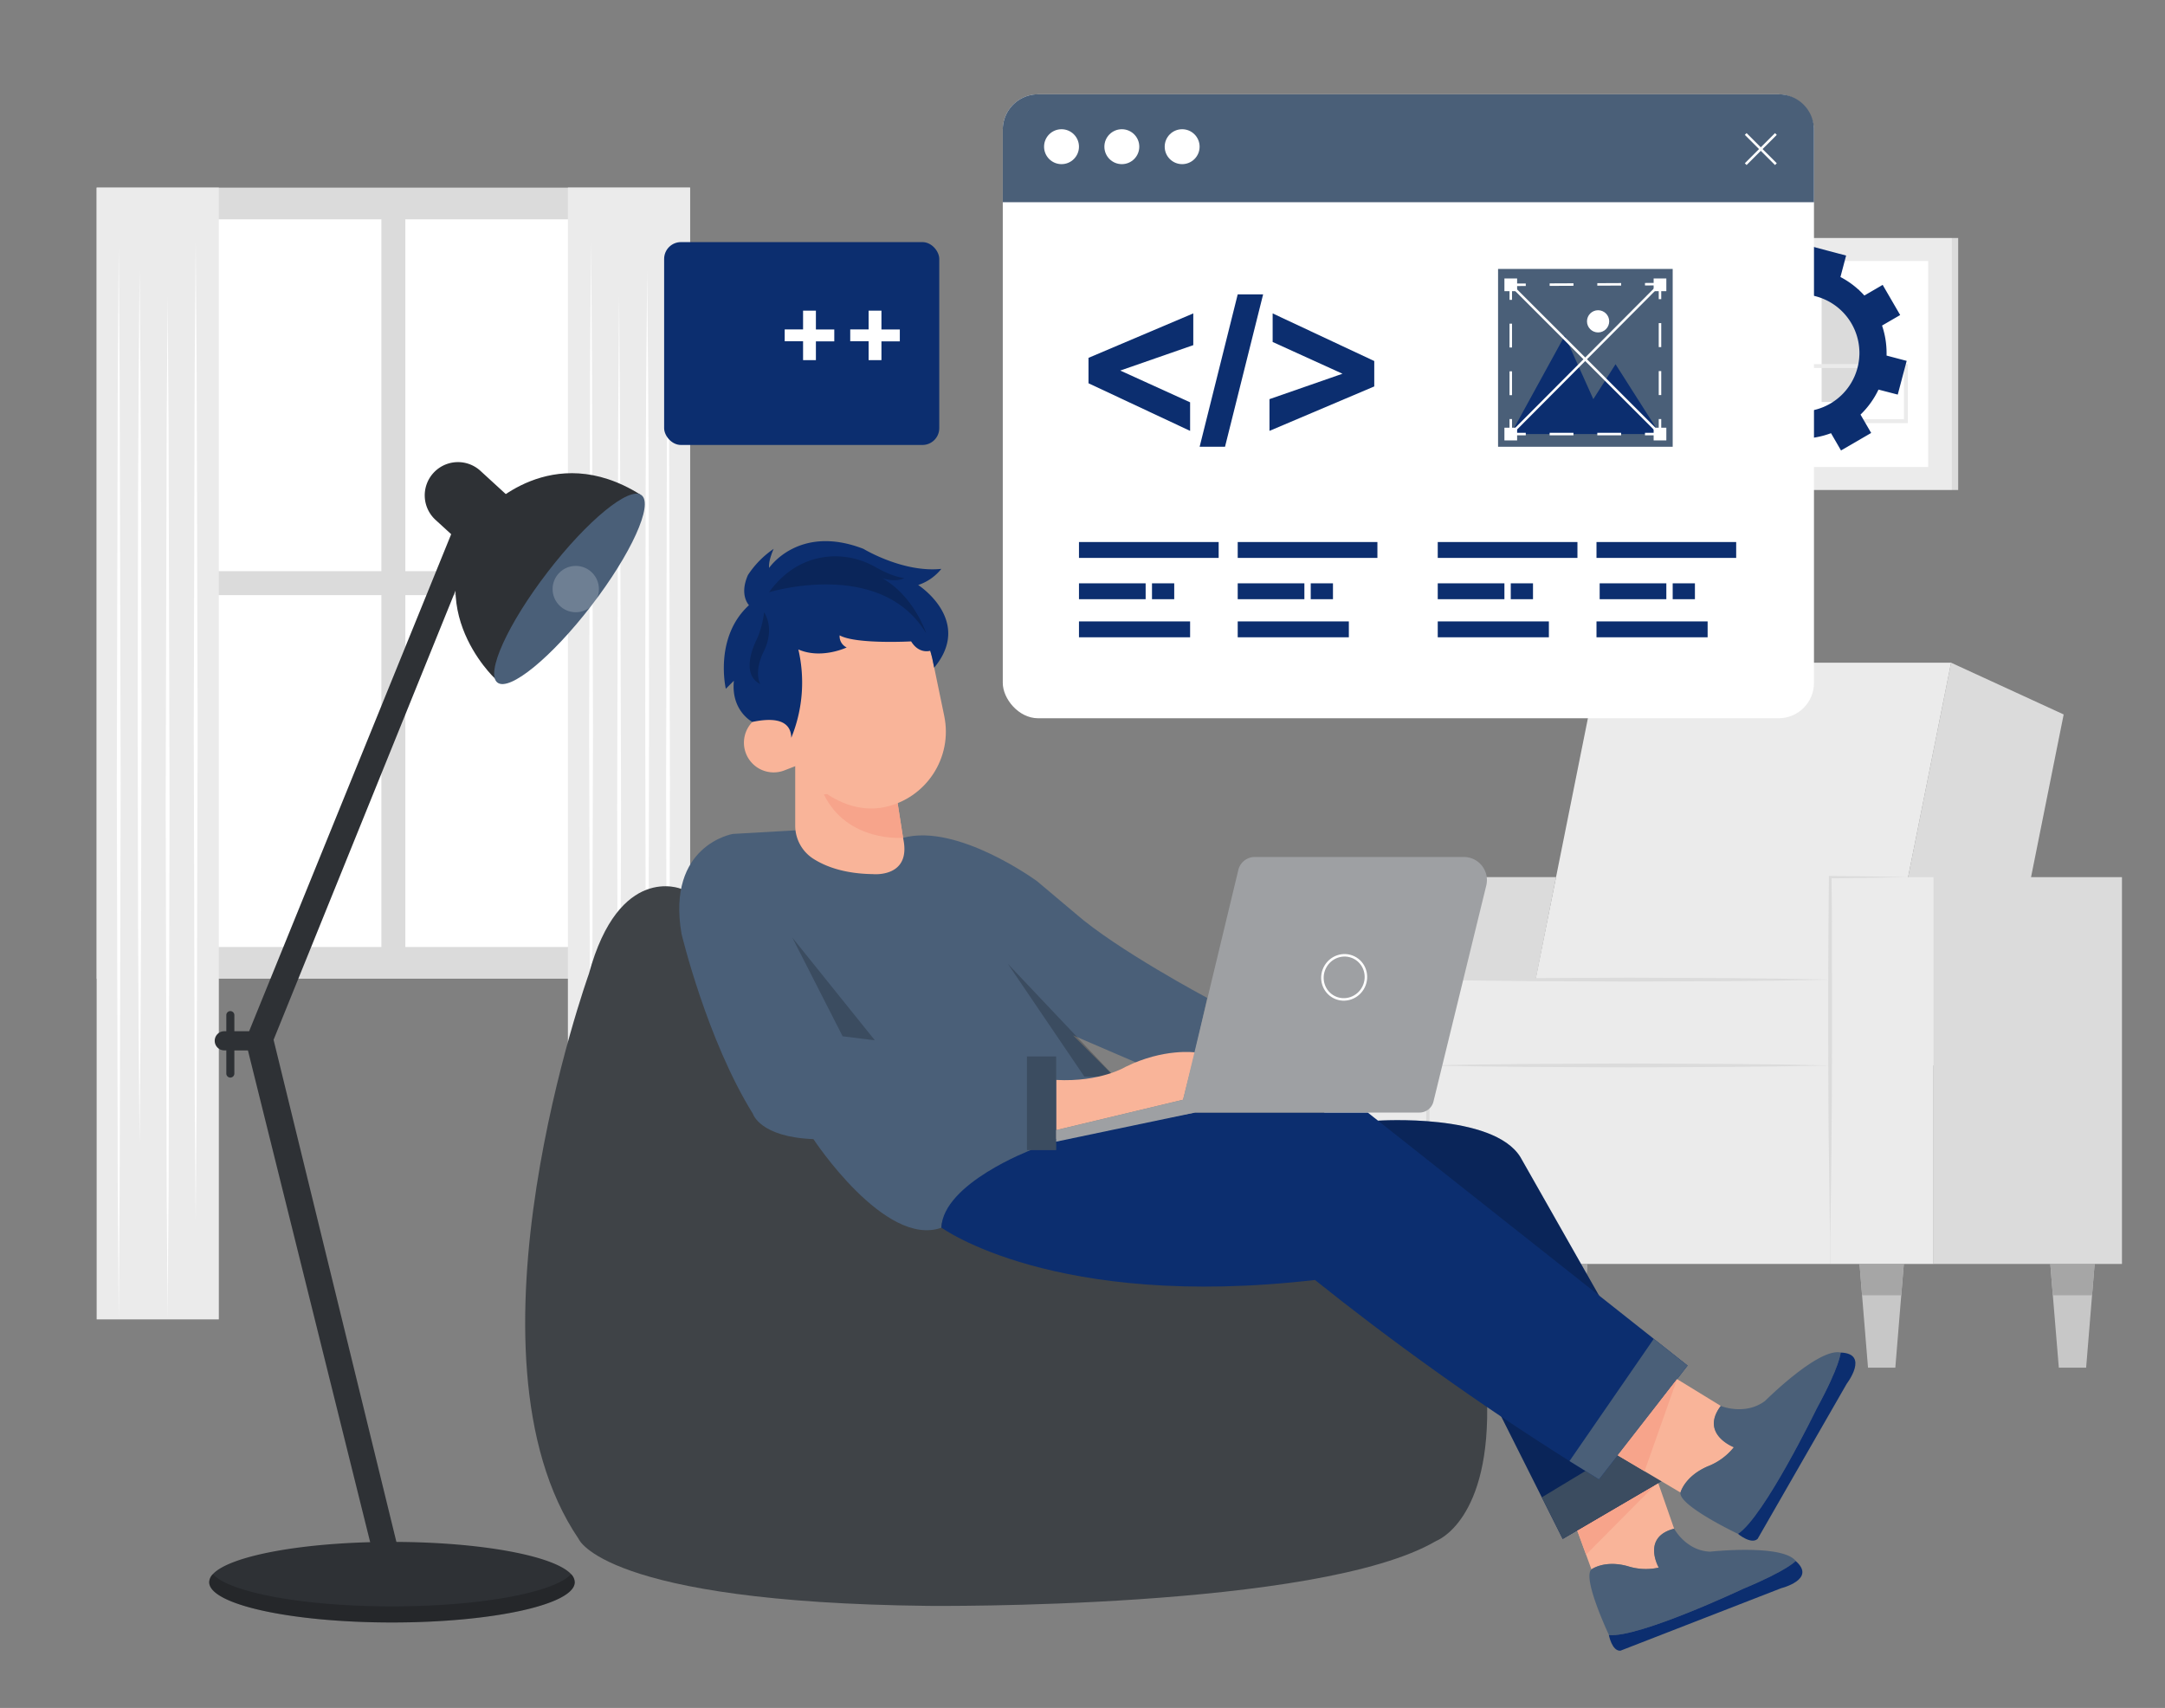  <!DOCTYPE svg PUBLIC "-//W3C//DTD SVG 1.1//EN" "http://www.w3.org/Graphics/SVG/1.1/DTD/svg11.dtd">

<svg xmlns="http://www.w3.org/2000/svg" width="865.76" height="682.89" viewBox="0 0 865.76 682.89">

<rect x="0" y="0" width="865.76" height="682.89" fill="#808080" stroke="none"/>

<defs>

<style xmlns="http://www.w3.org/1999/xhtml">*, ::after, ::before { box-sizing: border-box; }
img, svg { vertical-align: middle; }
</style>

<style xmlns="http://www.w3.org/1999/xhtml">*, body, html { -webkit-font-smoothing: antialiased; }
img, svg { max-width: 100%; }
</style>

</defs>

<polygon points="747.92 426 797.09 426 825.24 285.66 780.22 264.97 747.92 426" fill="#dbdbdb"/>

<polygon points="607.14 426 747.92 426 780.22 264.97 639.44 264.97 607.14 426" fill="#ebebeb"/>

<rect x="773.17" y="350.71" width="75.38" height="154.66" fill="#dbdbdb"/>

<polygon points="570.98 505.37 591.57 505.37 622.25 350.7 570.98 350.7 570.98 505.37" fill="#dbdbdb"/>

<rect x="731.76" y="350.71" width="41.42" height="154.66" fill="#ebebeb"/>

<rect x="529.56" y="350.71" width="41.42" height="154.66" fill="#ebebeb"/>

<rect x="570.96" y="425.99" width="160.78" height="79.37" fill="#ebebeb"/>

<rect x="570.96" y="391.7" width="160.78" height="34.63" fill="#ebebeb"/>

<path d="M763.1,350.7l-15.63-.28-15.65-.19h-.46v.48l-.17,18.12-.08,18.09c0,12.07-.08,24.13,0,36.2s0,24.13.22,36.19.26,24.13.51,36.2q.39-18.11.53-36.2c.15-12.06.17-24.13.21-36.19s0-24.13,0-36.2V368.83l-.17-18.12-.48.48,15.65-.2Z" fill="#dbdbdb"/>

<path d="M571,350.7c-.33,12.11-.48,24.22-.61,36.33l-.18,36.34.18,36.33.22,18.18L571,496l.37-18.15.22-18.18.18-36.33L571.57,387C571.44,374.92,571.29,362.81,571,350.7Z" fill="#dbdbdb"/>

<path d="M571,426c13.4.31,26.79.47,40.19.59l40.2.19,40.18-.19,20.16-.22,20.16-.37-20.16-.39-20.16-.21-40.1-.19-40.32.2C597.77,425.52,584.38,425.68,571,426Z" fill="#dbdbdb"/>

<path d="M571,391.68c13.4.33,26.79.48,40.19.61l40.2.17,40.18-.17,20.16-.22,20.16-.39-20.16-.38-20.16-.22-40.1-.17-40.2.18C597.77,391.3,584.38,391.3,571,391.68Z" fill="#dbdbdb"/>

<polygon points="819.89 505.35 820.91 517.88 823.3 546.84 834.22 546.84 836.59 517.88 837.62 505.35 819.89 505.35" fill="#c7c7c7"/>

<polygon points="837.62 505.35 819.89 505.35 820.91 517.88 836.59 517.88 837.62 505.35" fill="#a6a6a6"/>

<polygon points="743.61 505.35 744.62 517.88 747 546.84 757.92 546.84 760.29 517.88 761.32 505.35 743.61 505.35" fill="#c7c7c7"/>

<polygon points="761.32 505.35 743.61 505.35 744.62 517.88 760.29 517.88 761.32 505.35" fill="#a6a6a6"/>

<polygon points="617.05 505.35 618.07 517.88 620.45 546.84 631.36 546.84 633.75 517.88 634.78 505.35 617.05 505.35" fill="#c7c7c7"/>

<polygon points="634.78 505.35 617.05 505.35 618.07 517.88 633.75 517.88 634.78 505.35" fill="#a6a6a6"/>

<polygon points="540.74 505.35 541.76 517.88 544.15 546.84 555.05 546.84 557.44 517.88 558.46 505.35 540.74 505.35" fill="#c7c7c7"/>

<polygon points="540.74 505.35 541.76 517.88 557.44 517.88 558.46 505.35 540.74 505.35" fill="#a6a6a6"/>

<rect x="38.65" y="75.02" width="237.3" height="316.29" fill="#dbdbdb"/>

<rect x="49.9" y="87.69" width="102.61" height="140.68" fill="#fff"/>

<rect x="162.09" y="87.69" width="102.61" height="140.68" fill="#fff"/>

<rect x="49.9" y="237.95" width="102.61" height="140.68" fill="#fff"/>

<rect x="162.09" y="237.95" width="102.61" height="140.68" fill="#fff"/>

<rect x="38.65" y="75.02" width="48.86" height="452.51" fill="#ebebeb"/>

<polygon points="78.26 96.52 78.63 145.45 78.77 194.38 79.03 292.23 78.77 390.08 78.63 439.01 78.26 487.94 77.87 439.01 77.73 390.08 77.48 292.23 77.73 194.38 77.87 145.45 78.26 96.52" fill="#fff"/>

<polygon points="55.82 107.88 56.19 151.56 56.41 195.25 56.59 282.62 56.41 370 56.19 413.69 55.82 457.37 55.43 413.69 55.22 370 55.04 282.62 55.23 195.25 55.45 151.56 55.82 107.88" fill="#fff"/>

<polygon points="67.03 118.19 67.4 169.33 67.54 220.49 67.81 322.8 67.56 425.12 67.42 476.26 67.03 527.42 66.66 476.26 66.52 425.12 66.26 322.8 66.52 220.49 66.66 169.33 67.03 118.19" fill="#fff"/>

<polygon points="47.48 99.1 47.85 152.65 47.99 206.18 48.25 313.26 47.99 420.34 47.85 473.89 47.48 527.42 47.09 473.89 46.97 420.34 46.7 313.26 46.97 206.18 47.1 152.65 47.48 99.1" fill="#fff"/>

<rect x="227.1" y="75" width="48.86" height="452.51" fill="#ebebeb"/>

<polygon points="236.36 96.52 236.73 145.45 236.87 194.38 237.13 292.23 236.87 390.08 236.73 439.01 236.36 487.94 235.97 439.01 235.85 390.08 235.58 292.23 235.85 194.38 235.97 145.45 236.36 96.52" fill="#fff"/>

<polygon points="258.8 107.88 259.17 151.56 259.39 195.25 259.56 282.62 259.39 370 259.17 413.69 258.8 457.37 258.41 413.69 258.19 370 258.02 282.62 258.19 195.25 258.41 151.56 258.8 107.88" fill="#fff"/>

<polygon points="247.57 118.19 247.94 169.33 248.08 220.49 248.35 322.8 248.08 425.12 247.96 476.26 247.57 527.42 247.2 476.26 247.06 425.12 246.8 322.8 247.06 220.49 247.2 169.33 247.57 118.19" fill="#fff"/>

<polygon points="267.13 99.1 267.51 152.65 267.65 206.18 267.9 313.26 267.65 420.34 267.51 473.89 267.13 527.42 266.75 473.89 266.61 420.34 266.37 313.26 266.61 206.18 266.75 152.65 267.13 99.1" fill="#fff"/>

<rect x="467.13" y="95.16" width="83.06" height="100.75" fill="#ebebeb"/>

<rect x="476.62" y="104.36" width="64.08" height="82.36" fill="#fff"/>

<rect x="476.62" y="104.36" width="2.5" height="82.36" fill="#dbdbdb"/>

<rect x="550.21" y="95.16" width="2.5" height="100.75" fill="#dbdbdb"/>

<rect x="498.1" y="115.71" width="15.1" height="45.02" fill="#dbdbdb"/>

<path d="M532.58,169.19H490.7v-23.6h41.88Zm-40.32-1.55H531v-20.5H492.26Z" fill="#ebebeb"/>

<rect x="697.5" y="95.16" width="83.06" height="100.75" fill="#ebebeb"/>

<rect x="706.99" y="104.36" width="64.08" height="82.36" fill="#fff"/>

<rect x="706.99" y="104.36" width="2.5" height="82.36" fill="#dbdbdb"/>

<rect x="780.56" y="95.16" width="2.5" height="100.75" fill="#dbdbdb"/>

<rect x="728.45" y="115.71" width="15.1" height="45.02" fill="#dbdbdb"/>

<path d="M762.92,169.19H721.05v-23.6h41.87Zm-40.31-1.55h38.76v-20.5H722.61Z" fill="#ebebeb"/>

<rect x="582.31" y="95.16" width="83.06" height="100.75" fill="#ebebeb"/>

<rect x="591.8" y="104.36" width="64.08" height="82.36" fill="#fff"/>

<rect x="591.8" y="104.36" width="2.5" height="82.36" fill="#dbdbdb"/>

<rect x="665.38" y="95.16" width="2.5" height="100.75" fill="#dbdbdb"/>

<rect x="617.63" y="125.65" width="12.95" height="32.74" fill="#ebebeb"/>

<path d="M645,168.87H608.67V144.75H645Zm-34.77-1.55h33.22v-21H610.22Z" fill="#dbdbdb"/>

<path d="M754.42,142.17c0-.34,0-.69,0-1a34.09,34.09,0,0,0-1.81-11l7.25-4.21-7-12.06-7.32,4.26a34.27,34.27,0,0,0-9.57-7.4l2.27-8.58-13.48-3.57-2.22,8.37c-.79,0-1.6-.08-2.41-.08a34.21,34.21,0,0,0-9.6,1.36L706,100.36l-12.06,7,4.29,7.38a34.2,34.2,0,0,0-8.38,10.31l-8.76-2.33-3.57,13.48,8.44,2.24c-.07.88-.1,1.77-.1,2.67a34.2,34.2,0,0,0,1.69,10.67l-7.46,4.33,7,12.06,7.4-4.3a34.33,34.33,0,0,0,10.8,8.17l-2.08,7.86,13.48,3.57,2.14-8.09c.44,0,.87,0,1.31,0a34.18,34.18,0,0,0,12.06-2.18l4,6.91,12.06-7L744,165.77a34.37,34.37,0,0,0,7.19-10l7.7,2,3.57-13.48Zm-34.29,22.38a23.43,23.43,0,1,1,23.43-23.43A23.43,23.43,0,0,1,720.13,164.55Z" fill="#0c2e6f" data-secondary="true"/>

<path d="M663.31,626.77a23.72,23.72,0,0,1-12.45-.58c-9.34-2.56-14.46,1.3-14.46,1.3l-9.61-26.32,36.2-8.54,6.48,18.59C656.32,614.58,663.31,626.77,663.31,626.77Z" fill="#f9b499"/>

<path d="M718.1,624.12s-3.11,3.7-21,11.13c0,0-41.73,19.66-53.69,18.48,0,0-10.8-22.8-7-26.24,0,0,5.12-3.86,14.46-1.3a23.72,23.72,0,0,0,12.45.58s-7-12.19,6.16-15.55c0,0,4.74,8.85,14.4,9.18C683.87,620.4,712.74,617.26,718.1,624.12Z" fill="#4a5f78" data-primary="true"/>

<path d="M712.3,635,648,660c-3.4.25-4.63-6.26-4.63-6.26,12,1.18,53.69-18.48,53.69-18.48,17.89-7.43,21-11.13,21-11.13C726.54,631.47,712.3,635,712.3,635Z" fill="#0c2e6f" data-secondary="true"/>

<polygon points="626.79 601.17 634.25 621.58 662.99 592.63 626.79 601.17" fill="#f7a48b"/>

<path d="M551,448.08s46.09-3.14,57,14.58l69.27,122L624.91,615.3l-48.77-97.12Z" fill="#0c2e6f" data-secondary="true"/>

<path d="M551,448.08s46.09-3.14,57,14.58l69.27,122L624.91,615.3l-48.77-97.12Z" opacity="0.2"/>

<polygon points="624.91 615.29 616.57 598.69 667.69 567.81 677.27 584.69 624.91 615.29" fill="#4a5f78" data-primary="true"/>

<polygon points="624.91 615.29 616.57 598.69 667.69 567.81 677.27 584.69 624.91 615.29" opacity="0.2"/>

<path d="M272.37,355.39s-24.81-10.32-36.89,34c0,0-54.48,151.82-4.08,225.93,0,0,9.92,25.33,139.7,26.76,0,0,156.35,1.66,203.27-26,0,0,22.14-8,20.23-57.73L551,475.88l-158.74-24Z" fill="#3f4347"/>

<path d="M318,332l-24.94,1.43s-26.58,4.43-20.54,39.87c0,0,10.07,42.29,28.59,72.09,0,0,2.82,9.26,24.17,10.06,0,0,28.59,43.5,51.14,35.44,0,0-.6-14.29,35.84-31l35-27.78-18.12-18.13,29.2,12.57,19.53-5.72L482.75,399S446.51,379.7,430,365.2l-15.3-12.88S382.88,329,361.13,335Z" fill="#4a5f78" data-primary="true"/>

<polygon points="336.96 414.34 316.83 374.87 349.85 415.95 336.96 414.34" opacity="0.2"/>

<polygon points="403.01 385.34 433.62 430.45 445.7 430.45 403.01 385.34" opacity="0.2"/>

<path d="M422.34,451.86l50.75-12.15,4.83-18.93s-12.49-1.77-27.79,5.76c0,0-10.07,6.19-27.79,5.25Z" fill="#f9b499"/>

<path d="M674.85,546l-35.44,45.5q-5.85-3.59-11.79-7.32c-17.46-11-35.47-23-53.85-36.17-17-12.15-33-24.28-47.93-36.24-104.3,12.08-149.41-20.95-149.41-20.95.81-17.72,35.84-31,35.84-31l4.23-3.35,61.42-11.66h69L638.2,517l23.13,18.3Z" fill="#0c2e6f" data-secondary="true"/>

<path d="M674.85,546l-35.44,45.5q-5.85-3.59-11.79-7.32l33.71-48.88Z" fill="#4a5f78" data-primary="true"/>

<path d="M693.38,578.65a24.78,24.78,0,0,1-10.48,7.65c-9.26,4-10.87,10.47-10.87,10.47l-25.11-14.88,23.73-30.47,17.49,10.72C679.68,573.41,693.38,578.65,693.38,578.65Z" fill="#f9b499"/>

<path d="M736.06,540.79s-.09,5-9.71,22.64c0,0-20.89,43-31.36,49.85,0,0-23.76-11.27-23-16.51,0,0,1.61-6.44,10.87-10.47a24.78,24.78,0,0,0,10.48-7.65s-13.7-5.24-5.24-16.51c0,0,9.67,4,17.72-2C705.86,560.12,727.2,538.78,736.06,540.79Z" fill="#4a5f78" data-primary="true"/>

<path d="M738.48,553.28l-35.62,62c-2.6,2.41-7.87-2-7.87-2,10.47-6.84,31.36-49.85,31.36-49.85,9.62-17.63,9.71-22.64,9.71-22.64C747.74,541.19,738.48,553.28,738.48,553.28Z" fill="#0c2e6f" data-secondary="true"/>

<polygon points="646.92 581.89 657.63 588.24 670.65 551.42 646.92 581.89" fill="#f7a48b"/>

<path d="M229.84,632.61c0,8.9-32.72,16.11-73.09,16.11s-73.1-7.21-73.1-16.11a4.8,4.8,0,0,1,1.47-3.22c6.77-7.35,36.26-12.89,71.63-12.89s64.86,5.54,71.63,12.89A4.78,4.78,0,0,1,229.84,632.61Z" fill="#2e3135"/>

<path d="M229.84,632.61c0,8.9-32.72,16.11-73.09,16.11s-73.1-7.21-73.1-16.11a4.8,4.8,0,0,1,1.47-3.22c6.77,7.35,36.26,12.89,71.63,12.89s64.86-5.54,71.63-12.89A4.78,4.78,0,0,1,229.84,632.61Z" opacity="0.2"/>

<path d="M192.83,225l18-19.6-18.71-17.14a13.29,13.29,0,0,0-18.78.82h0a13.29,13.29,0,0,0,.82,18.78l6.26,5.73L99.62,412.32h-5.9v-6.44a1.61,1.61,0,0,0-3.22,0v6.44h-1a3.83,3.83,0,0,0,0,7.65h1v9.27a1.61,1.61,0,0,0,3.22,0V420h5.43L149.3,621.74h10.5l-50.4-206,78.95-194.89Z" fill="#2e3135"/>

<path d="M318,301.9v28.18a15.73,15.73,0,0,0,7.21,13.26c4.76,3.05,12.3,6,23.83,6.16,0,0,15.7,1.61,12.08-14.5l-3.22-20.54Z" fill="#f9b499"/>

<path d="M357.91,314.46,361.13,335s-22.27,1.91-31.67-17.37Z" fill="#f7a48b"/>

<rect x="314.19" y="238.55" width="61.66" height="85.08" rx="30.83" transform="translate(-49.86 75.85) rotate(-11.71)" fill="#f9b499"/>

<path d="M309.38,285.06h11.88a0,0,0,0,1,0,0v23.76a0,0,0,0,1,0,0H309.38a11.88,11.88,0,0,1-11.88-11.88v0a11.88,11.88,0,0,1,11.88-11.88Z" transform="translate(-86.25 131.5) rotate(-21.13)" fill="#f9b499"/>

<path d="M300.87,288.65s-8.61-4.39-7.4-16.47l-3.22,3.22s-4.83-20.54,9.26-33.43c0,0-4-4-.4-12.08a37.74,37.74,0,0,1,10.27-10.44s-2.22,4.8-1.81,7.62c0,0,11.82-17.65,37.72-7.62,0,0,15.84,9.63,31.14,8a19.75,19.75,0,0,1-9.26,6.45s22.07,14.18,6.4,33.06l-.74-3.61s-.44-1.83-.83-3.16c0,0-4.43,1.49-7.65-3.74,0,0-22.15,1.21-28.59-2.42a4.93,4.93,0,0,0,2.82,4.84s-10.07,4.83-19.33.8A58.41,58.41,0,0,1,316.42,295C316.35,290.09,313,286.1,300.87,288.65Z" fill="#0c2e6f" data-secondary="true"/>

<path d="M307.52,236.8s44.75-13.76,62.87,16.45c0,0-4.83-14.9-17.72-22.15,0,0,5.15,2,9,0,0,0-3.86,0-11.63-4.38a32.33,32.33,0,0,0-17-4.27C325.33,222.73,315.55,225.76,307.52,236.8Z" opacity="0.2"/>

<path d="M305.55,244.79a37.05,37.05,0,0,1-2.95,10.92s-7.25,13.55,1.47,17.83c0,0-2.95-4.45,1.48-13.38C305.55,260.16,310,252,305.55,244.79Z" opacity="0.2"/>

<rect x="410.66" y="422.39" width="11.68" height="37.45" fill="#4a5f78" data-primary="true"/>

<rect x="410.66" y="422.39" width="11.68" height="37.45" opacity="0.2"/>

<path d="M422.34,456.47l55.58-11.64h89.7a5.77,5.77,0,0,0,5.61-4.41l21.11-86.36a9.22,9.22,0,0,0-9-11.41H501.76a6.75,6.75,0,0,0-6.56,5.17l-22.11,91.89-50.75,12.15Z" fill="#9ea0a3"/>

<ellipse cx="537.52" cy="390.78" rx="8.86" ry="8.66" transform="translate(-51.83 697.87) rotate(-63.54)" fill="none" stroke="#fff" stroke-miterlimit="10"/>

<path d="M198,271.37s-33.43-31-3.23-67.66c0,0,25.78-28.19,61.22-6Z" fill="#2e3135"/>

<ellipse cx="227.73" cy="235.47" rx="47.26" ry="11.03" transform="translate(-97.76 272.38) rotate(-52.43)" fill="#4a5f78" data-primary="true"/>

<circle cx="230.24" cy="235.53" r="9.26" fill="#fff" opacity="0.2"/>

<rect x="401" y="37.7" width="324.39" height="249.48" rx="14.14" fill="#fff"/>

<path d="M725.39,51.85v29H401v-29A14.15,14.15,0,0,1,415.14,37.7H711.25A14.15,14.15,0,0,1,725.39,51.85Z" fill="#4a5f78" data-primary="true"/>

<circle cx="424.49" cy="58.65" r="6.98" fill="#fff"/>

<circle cx="448.61" cy="58.65" r="6.98" fill="#fff"/>

<circle cx="472.73" cy="58.65" r="6.98" fill="#fff"/>

<line x1="698.09" y1="65.63" x2="710.16" y2="53.57" fill="none" stroke="#fff" stroke-miterlimit="10"/>

<line x1="698.09" y1="53.57" x2="710.16" y2="65.63" fill="none" stroke="#fff" stroke-miterlimit="10"/>

<rect x="599.06" y="107.53" width="69.83" height="71.1" fill="#4a5f78" data-primary="true"/>

<polygon points="604.14 173.55 625.73 134.19 637.15 159.59 646.04 145.62 663.81 173.55 604.14 173.55" fill="#0c2e6f" data-secondary="true"/>

<circle cx="639.06" cy="128.48" r="4.44" fill="#fff"/>

<polygon points="435.28 143.08 435.28 153.24 475.91 172.28 475.91 160.86 447.98 148.16 477.18 138 477.18 125.31 435.28 143.08" fill="#0c2e6f" data-secondary="true"/>

<polygon points="549.55 154.51 549.55 144.35 508.92 125.31 508.92 136.73 536.85 149.43 507.65 159.59 507.65 172.28 549.55 154.51" fill="#0c2e6f" data-secondary="true"/>

<polygon points="479.72 178.63 489.87 178.63 505.11 117.69 494.95 117.69 479.72 178.63" fill="#0c2e6f" data-secondary="true"/>

<rect x="431.47" y="216.72" width="55.86" height="6.35" fill="#0c2e6f" data-secondary="true"/>

<rect x="431.47" y="248.46" width="44.44" height="6.35" fill="#0c2e6f" data-secondary="true"/>

<rect x="494.95" y="248.46" width="44.44" height="6.35" fill="#0c2e6f" data-secondary="true"/>

<rect x="574.94" y="248.46" width="44.44" height="6.35" fill="#0c2e6f" data-secondary="true"/>

<rect x="638.42" y="248.46" width="44.44" height="6.35" fill="#0c2e6f" data-secondary="true"/>

<rect x="431.47" y="233.23" width="26.66" height="6.35" fill="#0c2e6f" data-secondary="true"/>

<rect x="460.67" y="233.23" width="8.89" height="6.35" fill="#0c2e6f" data-secondary="true"/>

<rect x="494.95" y="233.23" width="26.66" height="6.35" fill="#0c2e6f" data-secondary="true"/>

<rect x="524.15" y="233.23" width="8.89" height="6.35" fill="#0c2e6f" data-secondary="true"/>

<rect x="574.94" y="233.23" width="26.66" height="6.35" fill="#0c2e6f" data-secondary="true"/>

<rect x="604.14" y="233.23" width="8.89" height="6.35" fill="#0c2e6f" data-secondary="true"/>

<rect x="639.69" y="233.23" width="26.66" height="6.35" fill="#0c2e6f" data-secondary="true"/>

<rect x="668.89" y="233.23" width="8.89" height="6.35" fill="#0c2e6f" data-secondary="true"/>

<rect x="494.95" y="216.72" width="55.86" height="6.35" fill="#0c2e6f" data-secondary="true"/>

<rect x="574.94" y="216.72" width="55.86" height="6.35" fill="#0c2e6f" data-secondary="true"/>

<rect x="638.42" y="216.72" width="55.86" height="6.35" fill="#0c2e6f" data-secondary="true"/>

<rect x="265.58" y="96.8" width="110.02" height="81.11" rx="6.72" fill="#0c2e6f" data-secondary="true"/>

<!-- <path d="M283.92,127.17a12.83,12.83,0,0,1,4.93-4.93,14,14,0,0,1,7-1.77,13.77,13.77,0,0,1,8,2.33,12.16,12.16,0,0,1,4.78,6.45h-6.26a6.43,6.43,0,0,0-2.62-2.91,7.69,7.69,0,0,0-3.91-1,8,8,0,0,0-4.22,1.11,7.56,7.56,0,0,0-2.87,3.13,11.4,11.4,0,0,0,0,9.47,7.5,7.5,0,0,0,2.87,3.15,8,8,0,0,0,4.22,1.11,7.6,7.6,0,0,0,3.91-1,6.61,6.61,0,0,0,2.62-2.94h6.26a12.08,12.08,0,0,1-4.76,6.47,13.81,13.81,0,0,1-8,2.32,14,14,0,0,1-7-1.77,12.94,12.94,0,0,1-4.93-4.92,14,14,0,0,1-1.81-7.15A14.21,14.21,0,0,1,283.92,127.17Z" fill="#fff"/> -->

<path d="M333.62,136.48h-7.35V144h-5.13v-7.55h-7.35v-4.74h7.35V124.2h5.13v7.54h7.35Z" fill="#fff"/>

<path d="M359.83,136.48h-7.35V144h-5.13v-7.55H340v-4.74h7.35V124.2h5.13v7.54h7.35Z" fill="#fff"/>

<!-- <rect x="624.69" y="299.17" width="107.95" height="85.29" rx="14.88" fill="#4a5f78" data-primary="true"/> -->

<!-- <path d="M659.09,342.5a10.14,10.14,0,0,1-4.31,4.1,15.69,15.69,0,0,1-7.4,1.56H641.3v13.92H634V325.82h13.35a16.09,16.09,0,0,1,7.16,1.46,10.12,10.12,0,0,1,4.45,4,11.72,11.72,0,0,1,.1,11.22Zm-7.56-1.59A5.05,5.05,0,0,0,653,337q0-5.3-5.93-5.29H641.3v10.54h5.76A6.3,6.3,0,0,0,651.53,340.91Z" fill="#fff"/> -->

<!-- <path d="M695.68,325.82v36.26h-7.27V346.65H672.88v15.43h-7.27V325.82h7.27v14.91h15.53V325.82Z" fill="#fff"/> -->

<!-- <path d="M727.92,342.5a10.11,10.11,0,0,1-4.32,4.1,15.64,15.64,0,0,1-7.4,1.56h-6.07v13.92h-7.28V325.82H716.2a16.11,16.11,0,0,1,7.17,1.46,10.1,10.1,0,0,1,4.44,4,11.2,11.2,0,0,1,1.48,5.76A11.4,11.4,0,0,1,727.92,342.5Zm-7.56-1.59a5,5,0,0,0,1.45-3.87q0-5.3-5.92-5.29h-5.76v10.54h5.76A6.3,6.3,0,0,0,720.36,340.91Z" fill="#fff"/> -->

<line x1="663.81" y1="173.55" x2="604.14" y2="113.88" fill="none" stroke="#fff" stroke-miterlimit="10"/>

<line x1="604.14" y1="173.55" x2="663.81" y2="113.61" fill="none" stroke="#fff" stroke-miterlimit="10"/>

<polyline points="610.14 113.85 604.14 113.88 604.14 119.88" fill="none" stroke="#fff" stroke-miterlimit="10"/>

<line x1="604.14" y1="129.41" x2="604.14" y2="162.79" fill="none" stroke="#fff" stroke-miterlimit="10" stroke-dasharray="9.53 9.53"/>

<polyline points="604.14 167.55 604.14 173.55 610.14 173.55" fill="none" stroke="#fff" stroke-miterlimit="10"/>

<line x1="619.68" y1="173.55" x2="653.05" y2="173.55" fill="none" stroke="#fff" stroke-miterlimit="10" stroke-dasharray="9.53 9.53"/>

<polyline points="657.81 173.55 663.81 173.55 663.81 167.55" fill="none" stroke="#fff" stroke-miterlimit="10"/>

<line x1="663.81" y1="157.96" x2="663.81" y2="124.4" fill="none" stroke="#fff" stroke-miterlimit="10" stroke-dasharray="9.59 9.59"/>

<polyline points="663.81 119.61 663.81 113.61 657.81 113.64" fill="none" stroke="#fff" stroke-miterlimit="10"/>

<line x1="648.28" y1="113.68" x2="614.91" y2="113.83" fill="none" stroke="#fff" stroke-miterlimit="10" stroke-dasharray="9.53 9.53"/>

<rect x="661.27" y="111.34" width="5.08" height="5.08" fill="#fff"/>

<rect x="601.6" y="111.34" width="5.08" height="5.08" fill="#fff"/>

<rect x="661.27" y="171.01" width="5.08" height="5.08" fill="#fff"/>

<rect x="601.6" y="171.01" width="5.08" height="5.08" fill="#fff"/>

</svg>